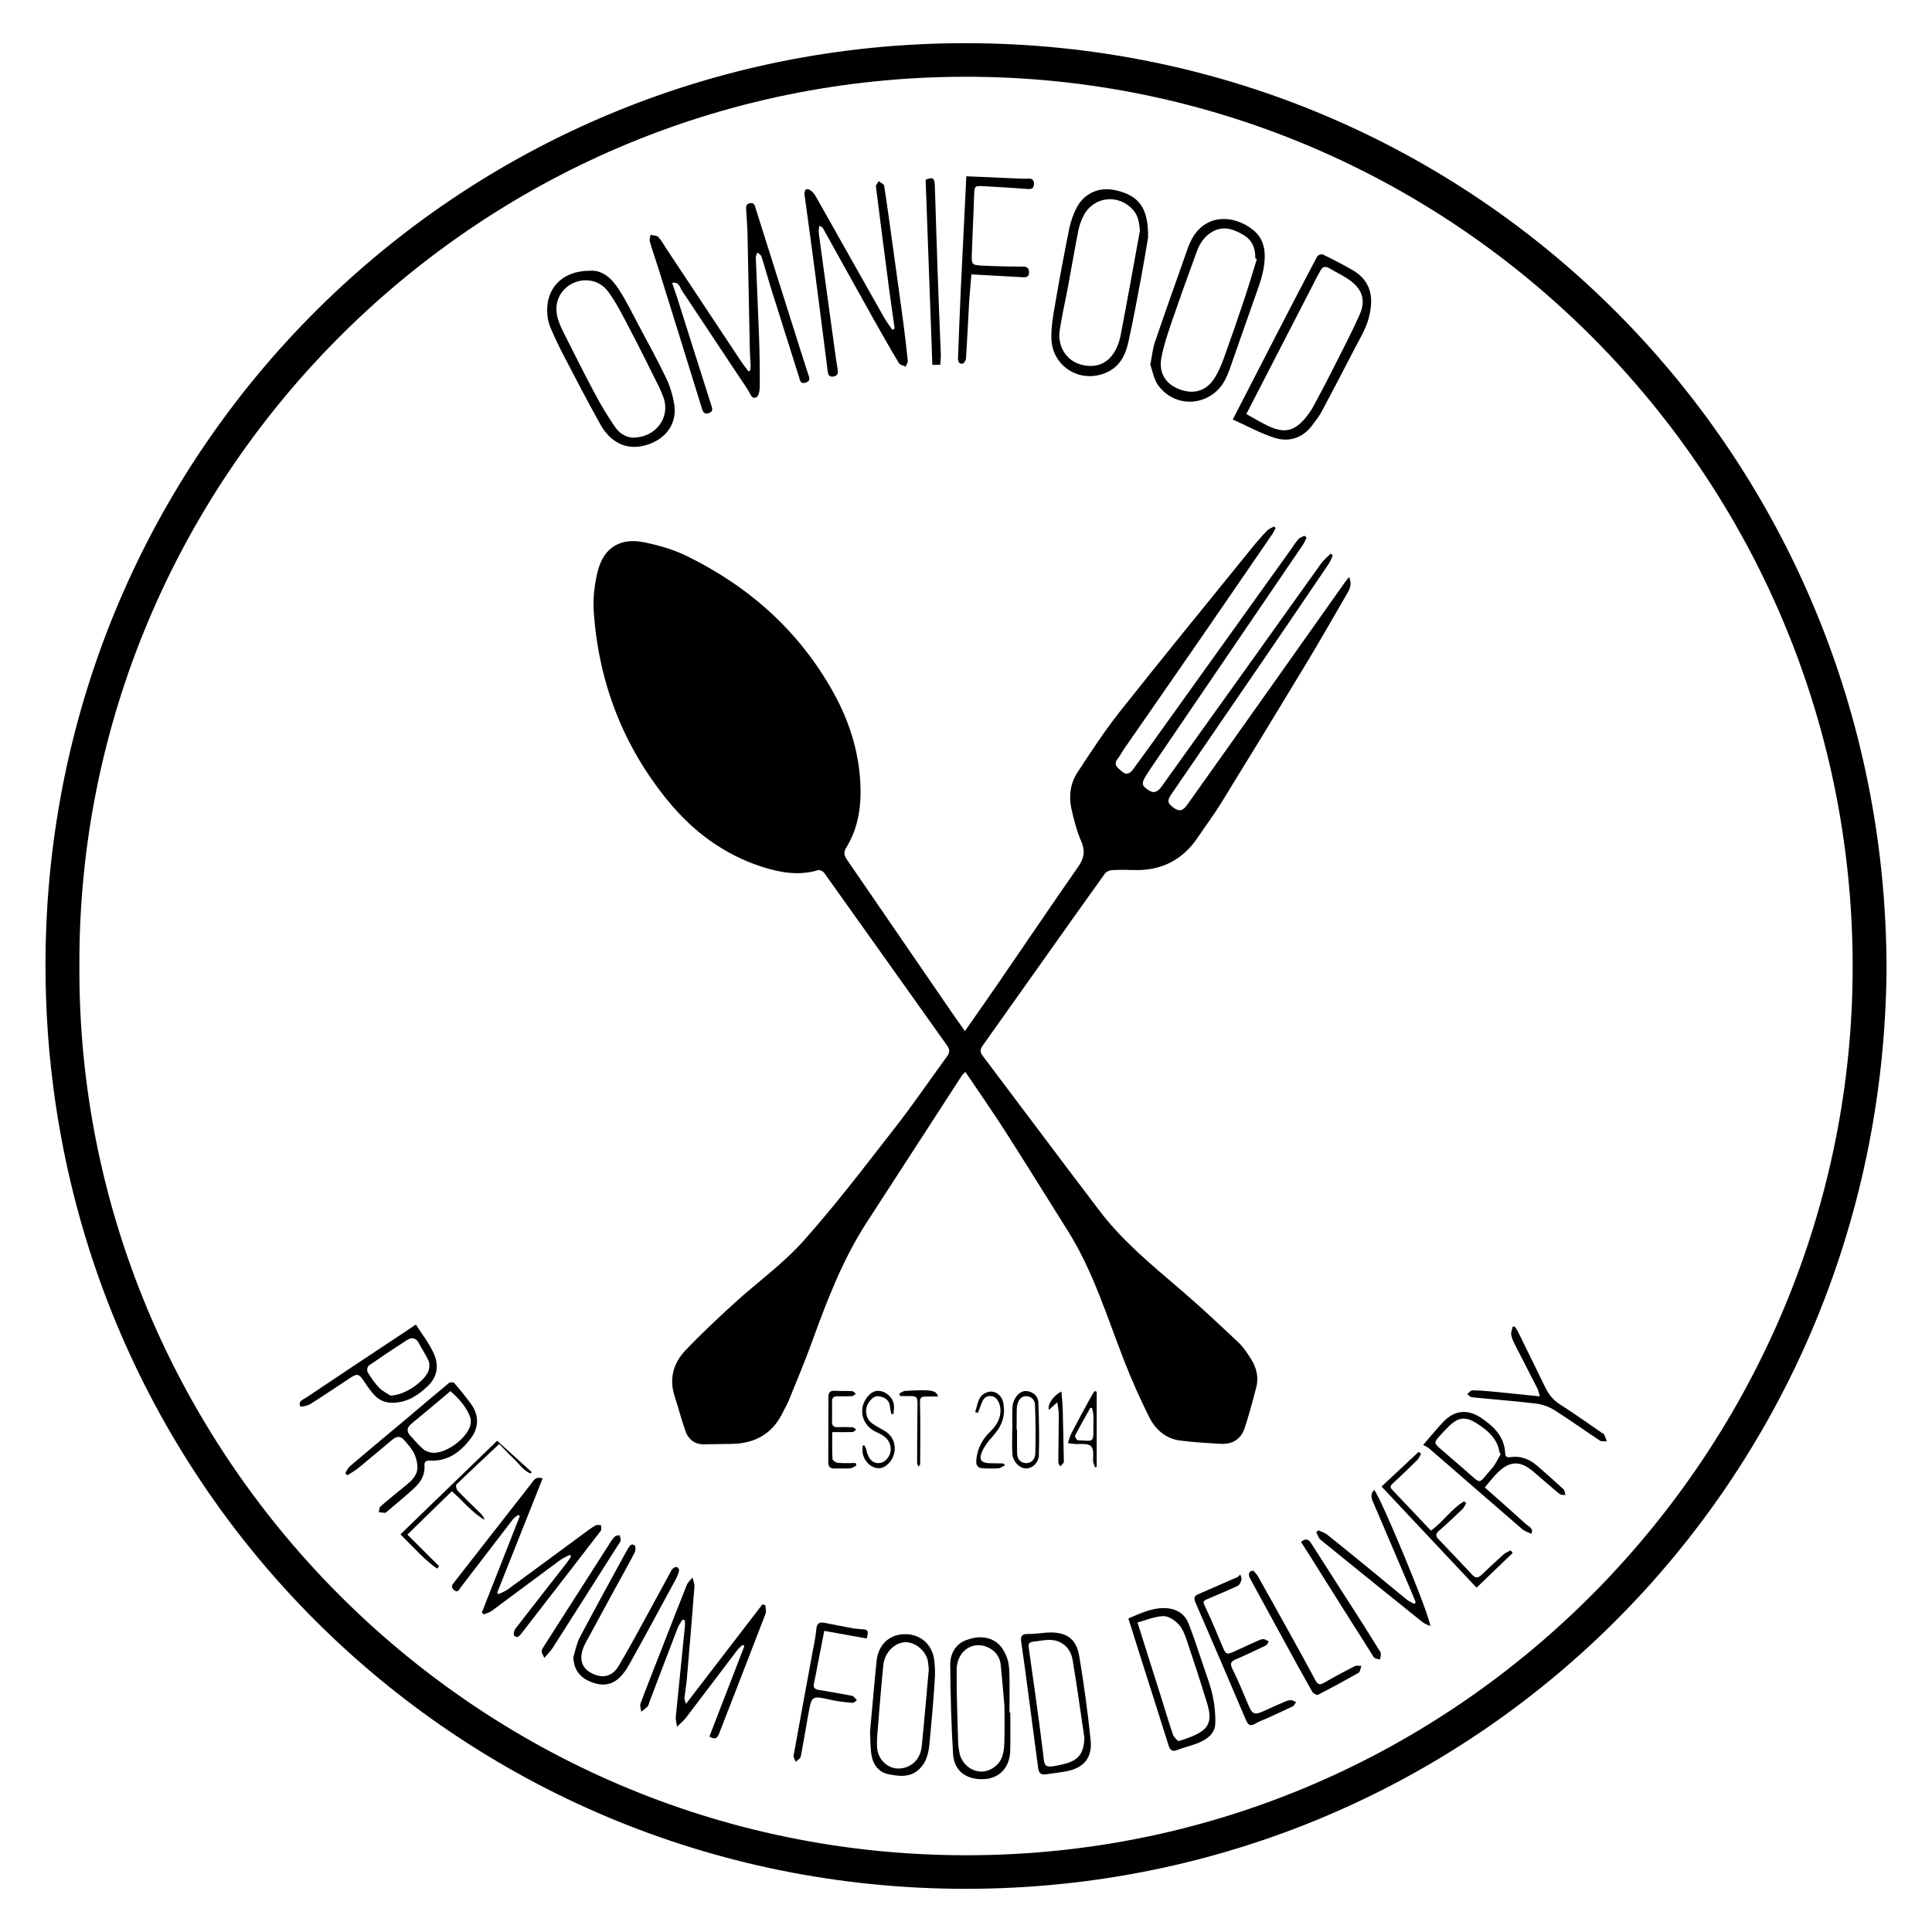 <svg xmlns="http://www.w3.org/2000/svg" viewBox="0 0 366 366" width="50px" height="50px">
                <g>
                  <path d="M357.39,183.68c-0.86,97.21-78.24,174-174.19,174.14C86.4,357.96,8.14,279.98,8.62,181.95C9.08,85.49,86.76,8,183.2,8.18
                  C280.37,8.36,357.33,86.72,357.39,183.68z M15.04,183.11c-0.38,91.59,74.31,168.45,168.21,168.35
                  c93.64-0.09,167.86-77.17,167.72-168.57c-0.13-92.98-75.46-168.33-167.92-168.35C89.3,14.52,14.61,91.32,15.04,183.11z"></path>
                  <path d="M247.52,101.86c-0.23,0.44-0.41,0.91-0.68,1.32c-9.68,14.24-19.38,28.47-29.07,42.71c-0.23,0.34-0.44,0.68-0.66,1.03
                  c-0.92,1.51-0.85,1.91,0.5,2.79c0.94,0.62,1.65,0.41,2.53-0.82c5.64-7.86,11.27-15.73,16.89-23.6c4.41-6.18,8.81-12.36,13.24-18.53
                  c0.5-0.7,1.19-1.25,1.8-1.87c0.14,0.09,0.28,0.19,0.42,0.28c-0.25,0.54-0.43,1.13-0.76,1.62c-3.84,5.68-7.69,11.35-11.56,17.01
                  c-6.08,8.89-12.18,17.77-18.27,26.67c-0.83,1.22-0.73,1.7,0.41,2.53c1.05,0.76,1.72,0.68,2.57-0.5
                  c5.45-7.64,10.87-15.31,16.3-22.97c4.55-6.43,9.1-12.86,13.65-19.29c0.2-0.28,0.42-0.53,0.75-0.93c0.51,1.2,0.23,2.09-0.27,2.95
                  c-2.59,4.44-5.12,8.92-7.78,13.32c-5.35,8.87-10.75,17.72-16.19,26.54c-1.37,2.22-2.95,4.31-4.4,6.48
                  c-2.9,4.33-6.95,6.38-12.14,6.22c-1.38-0.04-2.77-0.06-4.16,0.02c-0.46,0.03-1.06,0.28-1.31,0.63c-4,5.57-7.96,11.16-11.93,16.76
                  c-3.73,5.26-7.45,10.53-11.19,15.78c-0.48,0.67-0.65,1.2-0.09,1.95c7.43,9.83,14.79,19.72,22.26,29.52
                  c4.46,5.86,10.17,10.45,15.71,15.22c3.61,3.11,7.09,6.38,10.56,9.66c0.91,0.85,1.61,1.95,2.29,3.01c1.05,1.63,1.55,3.45,1.06,5.38
                  c-0.67,2.6-1.36,5.2-2.2,7.75c-0.69,2.11-2.29,3.14-4.51,3.02c-2.56-0.14-5.12-0.3-7.66-0.61c-2.77-0.34-4.74-2.08-5.93-4.46
                  c-1.71-3.42-3.27-6.93-4.67-10.49c-3.3-8.42-5.91-17.13-10.79-24.87c-3.9-6.18-7.72-12.4-11.66-18.55
                  c-2.46-3.85-5.08-7.59-7.7-11.48c-0.31,0.33-0.53,0.5-0.68,0.72c-6.02,9.28-12.03,18.55-18.04,27.84
                  c-4.55,7.04-7.52,14.81-10.36,22.65c-1.35,3.72-2.89,7.36-4.37,11.03c-0.32,0.79-0.78,1.53-1.15,2.3
                  c-1.98,4.08-5.33,5.89-9.75,5.93c-1.75,0.02-3.5,0.08-5.24,0.08c-1.72,0-2.88-0.94-3.43-2.48c-0.77-2.14-1.31-4.36-2.03-6.52
                  c-1.13-3.38-0.29-6.38,2.05-8.83c2.95-3.1,6.08-6.03,9.24-8.91c4.34-3.96,9.2-7.43,13.08-11.78c6.16-6.9,11.77-14.3,17.46-21.6
                  c3.39-4.34,6.48-8.91,9.74-13.35c0.56-0.76,0.55-1.32,0.02-2.07c-7.77-10.9-15.51-21.83-23.29-32.72c-0.22-0.3-0.83-0.6-1.14-0.51
                  c-3.65,1.1-7.21,0.47-10.69-0.65c-7.19-2.33-13.03-6.7-17.77-12.49c-8.47-10.35-13.07-22.31-14.04-35.63
                  c-0.19-2.6,0.11-5.34,0.75-7.87c1.12-4.45,4.27-6.39,8.77-5.47c2.76,0.56,5.57,1.36,8.09,2.6c11.87,5.81,21.38,14.29,27.83,25.95
                  c2.91,5.26,4.73,10.93,5.05,16.99c0.23,4.31-0.34,8.5-2.64,12.26c-0.55,0.89-0.46,1.5,0.09,2.3c6.43,9.35,12.84,18.71,19.26,28.07
                  c0.98,1.43,1.99,2.85,3.1,4.43c2.1-3.01,4.08-5.8,6.01-8.62c5.15-7.5,10.25-15.04,15.45-22.51c1.08-1.55,1.39-2.91,0.61-4.73
                  c-0.86-2.01-1.44-4.16-1.9-6.3c-0.52-2.39-0.19-4.8,1.16-6.85c2.55-3.88,5.09-7.8,7.97-11.44c8.26-10.43,16.69-20.73,25.06-31.07
                  c0.92-1.14,1.9-2.25,2.91-3.31c0.34-0.35,0.87-0.51,1.32-0.76c0.09,0.1,0.18,0.21,0.26,0.31c-0.18,0.34-0.33,0.7-0.54,1.02
                  c-4.43,6.46-8.86,12.93-13.31,19.38c-4.91,7.12-9.85,14.22-14.78,21.33c-0.44,0.64-0.79,1.34-1.27,1.95
                  c-0.91,1.18-0.01,1.71,0.73,2.37c0.86,0.77,1.53,0.52,2.14-0.3c1.21-1.64,2.41-3.29,3.6-4.95c8.7-12.14,17.4-24.29,26.1-36.43
                  c0.55-0.76,1.04-1.57,1.65-2.28c0.27-0.31,0.76-0.43,1.14-0.64C247.27,101.59,247.4,101.72,247.52,101.86z"></path>
                  <path d="M127.33,53.57c0.38,1.12,0.72,2.1,1.04,3.09c2.14,6.76,4.27,13.53,6.43,20.28c0.22,0.67,0.19,1.08-0.54,1.32
                  c-0.81,0.26-1.06-0.14-1.28-0.85c-2.73-8.84-5.48-17.68-8.24-26.52c-0.53-1.71-1.14-3.4-1.64-5.12c-0.11-0.38,0.08-0.84,0.13-1.27
                  c0.5,0.11,1.16,0.07,1.46,0.38c0.61,0.64,1.03,1.46,1.53,2.21c4.71,7.11,9.42,14.22,14.14,21.32c0.44,0.66,0.94,1.28,1.41,1.92
                  c0.11-0.03,0.22-0.07,0.33-0.1c0.04-0.33,0.11-0.65,0.1-0.98c-0.03-0.94-0.13-1.87-0.15-2.81c-0.15-7.35-0.28-14.7-0.44-22.05
                  c-0.03-1.47-0.16-2.94-0.24-4.41c-0.03-0.61-0.18-1.29,0.66-1.48c0.89-0.21,0.97,0.51,1.15,1.08c2.42,7.66,4.84,15.31,7.26,22.97
                  c0.89,2.8,1.76,5.6,2.68,8.39c0.23,0.68,0.45,1.22-0.47,1.54c-1.02,0.36-1.08-0.42-1.27-1.01c-1.79-5.64-3.57-11.27-5.34-16.92
                  c-0.62-1.98-1.16-3.99-1.79-5.97c-0.1-0.3-0.5-0.51-0.76-0.76c-0.11,0.32-0.32,0.64-0.31,0.96c0.19,5.06,0.44,10.12,0.62,15.17
                  c0.11,3.1,0.15,6.2,0.13,9.3c0,0.7-0.19,1.8-0.63,2c-0.96,0.45-1.18-0.74-1.56-1.31c-4.22-6.31-8.39-12.64-12.6-18.96
                  C128.76,54.41,128.72,53.4,127.33,53.57z"></path>
                  <path d="M169.48,62.25c-0.34-2.45-0.7-4.91-1.03-7.37c-0.86-6.52-1.7-13.03-2.51-19.55c-0.04-0.31,0.35-0.68,0.53-1.01
                  c0.36,0.29,0.97,0.54,1.03,0.88c0.63,4.11,1.19,8.24,1.76,12.36c0.62,4.49,1.25,8.97,1.85,13.46c0.32,2.43,0.61,4.86,0.86,7.3
                  c0.04,0.36-0.26,0.75-0.4,1.13c-0.43-0.21-1.06-0.3-1.27-0.65c-1.7-2.83-3.33-5.7-4.95-8.59c-3.15-5.62-6.26-11.26-9.4-16.88
                  c-0.11-0.2-0.27-0.38-0.74-0.56c-0.04,0.46-0.16,0.94-0.1,1.39c1.02,7.6,2.07,15.2,3.12,22.81c0.14,1.05,0.31,2.1,0.47,3.15
                  c0.1,0.66-0.1,1.1-0.84,1.21c-0.82,0.13-0.98-0.36-1.06-0.99c-0.82-6.4-1.62-12.8-2.46-19.2c-0.59-4.53-1.22-9.06-1.84-13.59
                  c-0.04-0.28-0.1-0.57-0.1-0.85c0.01-0.86,0.45-1.12,1.17-0.62c0.41,0.29,0.75,0.74,1.01,1.19c4.31,7.63,8.6,15.28,12.92,22.91
                  c0.46,0.81,1.03,1.54,1.55,2.31C169.2,62.42,169.34,62.33,169.48,62.25z"></path>
                  <path d="M233.54,79.47c2.95-5.72,5.7-11.09,8.46-16.44c2.49-4.82,4.98-9.63,7.51-14.42c0.14-0.27,0.82-0.53,1.07-0.41
                  c1.86,0.9,3.71,1.86,5.51,2.88c3.62,2.05,4.32,5.23,3.13,9.44c-0.56,1.97-1.7,3.78-2.65,5.63c-2.03,3.95-4.09,7.89-6.18,11.8
                  c-0.52,0.96-1.2,1.84-1.87,2.71c-1.8,2.34-4.32,3.12-6.97,2.31C238.83,82.13,236.3,80.7,233.54,79.47z M236.11,78.43
                  c1.31,0.73,2.65,1.56,4.06,2.23c3.16,1.51,5.06,1.06,7.28-1.66c0.49-0.6,0.93-1.25,1.3-1.92c1.18-2.19,2.36-4.38,3.47-6.6
                  c1.83-3.64,3.75-7.24,5.39-10.97c1.16-2.64,0.43-4.75-1.91-6.43c-1.22-0.87-2.6-1.51-3.89-2.27c-0.75-0.44-1.3-0.29-1.68,0.5
                  c-0.16,0.33-0.38,0.63-0.54,0.96C245.14,60.89,240.7,69.51,236.11,78.43z"></path>
                  <path d="M111.68,51.29c2.57-0.19,4.27,1.56,5.6,3.61c1.41,2.18,2.55,4.54,3.77,6.84c1.76,3.31,3.58,6.59,5.19,9.98
                  c0.74,1.55,1.24,3.28,1.5,4.99c0.53,3.44-1.5,6.27-4.8,7.44c-4.45,1.57-7.51-0.72-9.17-3.69c-2.45-4.37-4.75-8.83-7.07-13.27
                  c-0.85-1.62-1.62-3.29-2.35-4.97c-0.32-0.74-0.54-1.55-0.63-2.35C103.16,54.84,106.37,51.3,111.68,51.29z M119.88,82.91
                  c4.35-0.01,7.1-3.78,5.85-7.49c-0.25-0.73-0.55-1.45-0.89-2.14c-1.84-3.68-3.65-7.38-5.57-11.02c-1.27-2.41-2.48-4.9-4.1-7.07
                  c-2.56-3.42-8-2.46-9.47,1.57c-0.33,0.9-0.36,2.01-0.18,2.96c0.22,1.14,0.73,2.25,1.26,3.3c1.95,3.9,3.91,7.8,5.96,11.64
                  c1.15,2.15,2.4,4.25,3.79,6.25C117.37,82.14,118.69,82.87,119.88,82.91z"></path>
                  <path d="M217.91,69.09c0.34-1.7,0.46-3.07,0.89-4.32c2.04-5.97,4.16-11.92,6.26-17.87c0.07-0.19,0.15-0.38,0.23-0.57
                  c2.54-6.19,8.56-5.67,12.14-2.74c1.69,1.38,2.24,3.23,2.16,5.34c-0.1,2.7-1.07,5.17-1.96,7.67c-1.6,4.49-3.15,9-4.73,13.49
                  c-0.23,0.65-0.51,1.29-0.83,1.9c-2.62,4.93-9.23,5.57-12.6,1.09C218.59,71.92,218.35,70.27,217.91,69.09z M238.1,49.05
                  c-0.1-0.03-0.2-0.06-0.3-0.1c0.06-1.89-0.58-3.47-2.25-4.45c-1.88-1.11-3.85-1.81-5.97-0.55c-1.44,0.86-2.31,2.2-2.86,3.7
                  c-1.67,4.55-3.3,9.11-4.87,13.69c-0.72,2.11-1.44,4.26-1.84,6.45c-0.54,2.93,0.86,5.05,3.59,6.02c2.74,0.97,5.1,0.16,6.6-2.37
                  c0.66-1.11,1.19-2.32,1.63-3.54c1.34-3.71,2.63-7.45,3.88-11.19C236.56,54.17,237.31,51.6,238.1,49.05z"></path>
                  <path d="M217.49,45c-0.28,1.66-0.74,4.52-1.27,7.36c-0.78,4.17-1.55,8.34-2.47,12.48c-0.51,2.31-1.53,4.43-3.81,5.57
                  c-4.97,2.49-10.65-0.8-10.77-6.35c-0.05-2.14,0.34-4.3,0.71-6.43c0.83-4.78,1.71-9.55,2.68-14.31c0.29-1.42,0.79-2.85,1.48-4.11
                  c1.5-2.74,4.35-3.87,7.39-3.15C215.77,37.08,217.58,39.38,217.49,45z M215.95,43.69c-0.14-1.41-0.27-2.71-1.22-3.83
                  c-2.72-3.2-7.54-2.72-9.46,1.01c-0.46,0.89-0.81,1.88-1,2.87c-0.7,3.56-1.31,7.13-1.97,10.7c-0.51,2.72-1.15,5.43-1.55,8.16
                  c-0.45,3.05,1.29,5.72,4.01,6.46c3.16,0.87,5.65-0.39,6.95-3.56c0.28-0.67,0.47-1.39,0.61-2.11c0.64-3.32,1.25-6.65,1.86-9.97
                  C214.77,50.18,215.36,46.93,215.95,43.69z"></path>
                  <path d="M129.95,322.79c4.95-6.45,9.72-12.65,14.48-18.86c0.19,0.06,0.37,0.12,0.56,0.18c0.02,0.53,0.21,1.13,0.04,1.59
                  c-2.92,7.61-5.89,15.21-8.84,22.81c-0.32,0.82-0.8,1.09-1.8,0.46c2.2-5.68,4.41-11.42,6.63-17.15c-0.12-0.07-0.23-0.15-0.35-0.22
                  c-0.34,0.34-0.73,0.65-1.02,1.03c-3.26,4.29-6.5,8.59-9.77,12.87c-0.38,0.49-0.89,0.89-1.62,1.61c-0.12-0.86-0.29-1.36-0.24-1.83
                  c0.56-5.69,1.15-11.37,1.72-17.06c0.04-0.42,0.01-0.84,0.01-1.26c-0.15-0.05-0.29-0.1-0.44-0.15c-0.3,0.51-0.69,0.98-0.9,1.52
                  c-1.81,4.68-3.58,9.37-5.37,14.06c-0.12,0.31-0.16,0.68-0.37,0.9c-0.34,0.37-0.79,0.65-1.19,0.98c-0.06-0.52-0.3-1.11-0.14-1.55
                  c1.36-3.63,2.79-7.22,4.2-10.83c1.51-3.87,3.01-7.75,4.56-11.61c0.22-0.54,0.72-0.97,1.09-1.44c0.13,0.58,0.41,1.17,0.37,1.73
                  c-0.45,5.86-0.95,11.72-1.45,17.58c-0.1,1.18-0.32,2.34-0.45,3.52C129.63,321.91,129.78,322.18,129.95,322.79z"></path>
                  <path d="M102.79,280.09c-2.88,7.25-5.74,14.44-8.6,21.62c0.07,0.1,0.14,0.19,0.22,0.29c0.58-0.28,1.21-0.48,1.72-0.85
                  c4.8-3.51,9.58-7.05,14.38-10.58c0.75-0.56,1.5-1.13,2.31-1.6c0.27-0.16,0.7-0.03,1.06-0.03c-0.02,0.36,0.1,0.83-0.07,1.06
                  c-3.97,5.18-7.98,10.33-11.97,15.49c-1.02,1.32-2.04,2.65-3.07,3.97c-0.36,0.47-0.83,0.99-1.37,0.37
                  c-0.18-0.21-0.01-0.96,0.24-1.29c3.21-4.17,6.47-8.3,9.71-12.45c0.31-0.4,0.56-0.84,0.84-1.25c-0.08-0.1-0.16-0.19-0.24-0.29
                  c-0.62,0.33-1.28,0.59-1.84,1c-4.33,3.19-8.63,6.42-12.96,9.62c-0.43,0.32-1,0.44-1.51,0.66c-0.12-0.12-0.24-0.23-0.36-0.35
                  c2.4-6.09,4.8-12.19,7.2-18.28c-0.11-0.07-0.23-0.14-0.34-0.21c-0.32,0.27-0.71,0.49-0.96,0.81c-3.31,4.3-6.6,8.61-9.9,12.91
                  c-0.31,0.41-0.53,1.15-1.29,0.49c-0.69-0.6-0.28-1.03,0.12-1.54c4.83-6.17,9.64-12.35,14.46-18.52
                  C101.06,280.5,101.45,279.61,102.79,280.09z"></path>
                  <path d="M183.06,33.39c3.29,0.15,6.42,0.29,9.55,0.42c0.73,0.03,1.47,0.07,2.2,0.03c0.73-0.04,1.07,0.29,1.07,0.98
                  c0.01,0.69-0.31,1.04-1.05,0.99c-2.76-0.19-5.52-0.38-8.29-0.53c-2-0.11-1.95-0.09-2.01,1.96c-0.11,3.63-0.31,7.26-0.43,10.9
                  c-0.06,1.97,0.01,2.08,1.99,2.18c2.56,0.13,5.13,0.18,7.69,0.18c0.89,0,1.16,0.39,1.16,1.16c0,0.81-0.54,0.89-1.17,0.86
                  c-3.21-0.18-6.42-0.35-9.75-0.54c-0.15,1.93-0.34,3.82-0.45,5.71c-0.2,3.38-0.34,6.77-0.56,10.15c-0.02,0.38-0.35,0.99-0.62,1.04
                  c-0.78,0.15-0.92-0.5-0.9-1.11c0.16-4.28,0.32-8.57,0.52-12.85c0.22-4.77,0.47-9.54,0.7-14.31
                  C182.84,38.27,182.94,35.92,183.06,33.39z"></path>
                  <path d="M213.76,306.6c2.5-1.04,4.92-2.27,7.71-1.89c1.72,0.23,3.07,1.22,3.7,2.86c1.01,2.62,1.88,5.29,2.78,7.96
                  c0.64,1.89,1.36,3.77,1.78,5.72c0.37,1.73,0.56,3.55,0.49,5.31c-0.07,1.82-1.48,2.87-3.02,3.54c-1.33,0.58-2.79,0.88-4.15,1.41
                  c-0.98,0.38-1.39,0.05-1.68-0.88c-1.78-5.68-3.6-11.35-5.4-17.02C215.26,311.34,214.55,309.09,213.76,306.6z M215.49,307.37
                  c1.57,4.95,3.02,9.53,4.46,14.11c0.75,2.37,1.44,4.75,2.25,7.1c0.18,0.51,0.92,1.32,1.16,1.24c1.49-0.49,3.05-0.98,4.31-1.86
                  c2.01-1.4,1.55-3.52,0.95-5.47c-1.22-3.97-2.5-7.92-3.83-11.85c-0.36-1.06-0.82-2.21-1.57-2.99c-0.73-0.75-1.92-1.54-2.87-1.49
                  C218.71,306.23,217.1,306.93,215.49,307.37z"></path>
                  <path d="M65.4,279.07c0.31-0.46,0.54-1.01,0.95-1.36c3.48-2.96,6.99-5.87,10.48-8.8c2.74-2.31,5.47-4.64,8.23-6.92
                  c0.21-0.17,0.86-0.16,1.01,0.03c1.09,1.26,2.14,2.56,3.13,3.91c1.55,2.11,1.57,4.48-0.02,6.57c-1.93,2.54-4.29,4.36-7.7,4.2
                  c-0.66-0.03-1.13,0.12-1.07,0.93c0.14,1.79-0.72,3.17-1.96,4.3c-1.65,1.51-3.39,2.93-5.09,4.39c-0.12,0.11-0.26,0.27-0.4,0.27
                  c-0.4,0-0.8-0.07-1.2-0.12c0.1-0.37,0.08-0.89,0.32-1.09c1.66-1.44,3.38-2.81,5.08-4.21c1.18-0.97,2.12-2.1,1.89-3.75
                  c-0.11-0.78-0.32-1.58-0.69-2.27c-0.42-0.78-1.05-1.45-1.62-2.14c-0.81-0.99-1.46-1.07-2.48-0.22c-2.11,1.74-4.17,3.52-6.29,5.25
                  c-0.67,0.55-1.45,0.97-2.18,1.45C65.67,279.35,65.54,279.21,65.4,279.07z M85.34,263.53c-2.55,2.14-4.94,4.17-7.37,6.16
                  c-0.88,0.72-1.02,1.42-0.25,2.27c0.8,0.87,1.55,1.8,2.45,2.56c0.48,0.41,1.22,0.67,1.86,0.7c2.54,0.12,6.39-2.72,7.07-5.19
                  c0.14-0.51,0.13-1.17-0.06-1.66C88.29,266.42,86.9,264.95,85.34,263.53z"></path>
                  <path d="M198.28,309.28c3.7-0.21,5.63,1.09,6.19,4.53c0.87,5.27,1.61,10.57,2.14,15.88c0.34,3.38-1.36,5.27-4.68,5.88
                  c-1.27,0.24-2.57,0.37-3.85,0.56c-0.86,0.13-1.29-0.26-1.4-1.11c-0.81-6.15-1.62-12.3-2.44-18.44c-0.25-1.9-0.54-3.8-0.8-5.69
                  c-0.12-0.9,0.15-1.34,1.17-1.34C195.89,309.56,197.19,309.37,198.28,309.28z M205.43,329.23c-0.73-4.92-1.4-9.85-2.23-14.76
                  c-0.24-1.4-0.96-2.68-2.39-3.37c-1.67-0.81-3.35-0.28-5.04-0.11c-0.79,0.08-1,0.39-0.88,1.2c0.92,6.51,1.86,13.01,2.66,19.53
                  c0.37,3.05-0.02,3.39,3.8,2.51C204.28,333.56,205.31,332.25,205.43,329.23z"></path>
                  <path d="M281.28,281.78c2.73,2.42,5.3,4.67,7.83,6.98c0.5,0.45,1.47,0.77,0.99,1.81c-0.6-0.3-1.28-0.5-1.77-0.92
                  c-5.87-5.06-11.7-10.16-17.56-15.23c-0.34-0.29-0.77-0.46-1.17-0.69c1.49-1.71,2.61-3.1,3.85-4.4c2.05-2.14,4.52-2.45,7.05-0.78
                  c2.44,1.61,4.5,3.57,4.65,6.78c0.03,0.69,0.37,0.79,0.96,0.71c1.94-0.28,3.62,0.36,5.07,1.62c1.69,1.47,3.38,2.95,5.02,4.47
                  c0.25,0.23,0.24,0.73,0.36,1.1c-0.38-0.06-0.86,0.01-1.11-0.2c-1.7-1.4-3.34-2.87-5.02-4.29c-2.48-2.09-4.46-2.01-6.77,0.29
                  C282.83,279.86,282.12,280.8,281.28,281.78z M284.31,275.44c-0.07-0.06-0.13-0.13-0.2-0.19c-0.12-0.47-0.19-0.95-0.37-1.39
                  c-0.74-1.88-2.24-3.09-3.85-4.13c-2.33-1.5-3.64-1.31-5.6,0.65c-0.55,0.55-1.08,1.11-1.59,1.68c-1.05,1.19-1.05,1.32,0.11,2.34
                  c1.62,1.42,3.27,2.82,4.89,4.23c3.14,2.73,2.22,2.57,4.87-0.38C283.3,277.45,283.74,276.39,284.31,275.44z"></path>
                  <path d="M191.39,324.42c0,2.41,0.05,4.82-0.01,7.22c-0.08,3.18-2.01,5.26-5,5.4c-3.16,0.15-5.63-1.43-5.83-4.73
                  c-0.35-5.61-0.48-11.23-0.54-16.85c-0.02-2.11,0.92-3.98,3.03-4.76c2.05-0.76,4.23-0.84,6.02,0.66c0.78,0.66,1.35,1.72,1.71,2.7
                  c0.36,0.97,0.42,2.08,0.45,3.13c0.06,2.41,0.02,4.81,0.02,7.22C191.28,324.42,191.33,324.42,191.39,324.42z M190.28,323.1
                  c-0.28-3.14-0.47-5.42-0.7-7.69c-0.13-1.29-0.74-2.32-1.85-3.02c-2.99-1.9-6.47,0.1-6.5,3.91c-0.04,4.61,0.16,9.23,0.28,13.84
                  c0.02,0.61,0.12,1.22,0.23,1.82c0.48,2.8,3.68,4.78,6.43,2.94c1.8-1.2,2.03-2.98,2.09-4.82
                  C190.35,327.47,190.28,324.86,190.28,323.1z"></path>
                  <path d="M164.82,328.07c0.45-4.88,0.8-9.15,1.24-13.41c0.31-2.98,2.28-4.92,5.03-5.07c2.94-0.17,5.33,1.6,5.84,4.59
                  c0.26,1.54,0.22,3.16,0.11,4.73c-0.25,3.78-0.59,7.56-0.95,11.34c-0.17,1.75-0.51,3.46-1.85,4.8c-1.76,1.77-3.92,1.46-5.97,1.05
                  c-1.76-0.35-2.86-1.79-3.16-3.53C164.84,330.91,164.89,329.18,164.82,328.07z M175.95,316.29c-0.08-0.66-0.07-1.37-0.27-2.01
                  c-0.6-1.93-2.68-3.37-4.45-3.16c-1.95,0.23-3.66,2.05-3.89,4.3c-0.37,3.69-0.67,7.39-0.97,11.09c-0.12,1.46-0.29,2.93-0.23,4.39
                  c0.14,2.87,2.71,4.77,5.35,3.94c1.95-0.61,2.94-2.17,3.14-4.14C175.11,325.91,175.51,321.12,175.95,316.29z"></path>
                  <path d="M108.6,313.97c0.4-1.27,0.63-2.63,1.24-3.79c2.89-5.48,5.89-10.91,8.85-16.35c0.08-0.14,0.16-0.28,0.25-0.42
                  c0.31-0.49,0.64-1.13,1.29-0.64c0.22,0.17,0.19,0.97,0,1.34c-1.28,2.46-2.64,4.88-3.97,7.31c-1.78,3.26-3.54,6.52-5.31,9.78
                  c-0.14,0.25-0.26,0.51-0.37,0.77c-0.9,2.17-0.44,3.92,1.29,4.89c2.11,1.18,4.05,0.86,5.3-1.22c2.13-3.56,4.08-7.25,6.08-10.89
                  c1.24-2.25,2.45-4.52,3.68-6.77c0.17-0.32,0.35-0.67,0.61-0.91c0.17-0.16,0.55-0.27,0.74-0.18c0.19,0.08,0.41,0.47,0.37,0.66
                  c-0.13,0.54-0.34,1.09-0.61,1.58c-2.93,5.41-5.85,10.84-8.85,16.21c-0.6,1.08-1.38,2.18-2.35,2.91c-1.69,1.25-3.61,1.03-5.44,0.13
                  C109.6,317.51,108.72,316.06,108.6,313.97z"></path>
                  <path d="M78.79,250.92c1.2,1.91,2.57,3.62,3.42,5.57c0.94,2.13,0.68,4.33-1.16,6.08c-1.84,1.75-3.84,3.09-6.52,3.17
                  c-1.62,0.05-2.86-0.54-3.86-1.72c-0.68-0.81-1.28-1.69-1.87-2.57c-0.78-1.16-1.15-1.27-2.36-0.48c-2.55,1.67-5.07,3.4-7.66,5.02
                  c-0.54,0.34-1.82,0.58-1.89,0.44c-0.49-1.01,0.55-1.29,1.12-1.67c6.35-4.26,12.73-8.49,19.11-12.72
                  C77.6,251.72,78.07,251.4,78.79,250.92z M73.96,264.37c2.67,0.03,6.64-2.76,7.27-4.84c0.16-0.54,0.17-1.26-0.05-1.76
                  c-0.51-1.14-1.25-2.18-1.82-3.3c-0.58-1.14-1.44-1.14-2.32-0.57c-2.43,1.56-4.83,3.17-7.2,4.82c-0.24,0.17-0.37,0.91-0.21,1.18
                  c0.63,1.04,1.31,2.09,2.15,2.95C72.49,263.58,73.46,264.04,73.96,264.37z"></path>
                  <path d="M268.2,303.57c-0.28-0.7-0.55-1.4-0.85-2.09c-2.43-5.7-4.86-11.4-7.3-17.09c-0.33-0.78-0.39-1.48,0.27-2.12
                  c1.02,0.81,10.79,24.26,10.61,25.78c-0.54-0.28-1.06-0.44-1.46-0.76c-6.45-5.18-12.9-10.38-19.32-15.61
                  c-0.39-0.32-0.53-0.93-0.79-1.41c0.13-0.12,0.25-0.24,0.38-0.36c0.55,0.26,1.18,0.42,1.65,0.79c2.65,2.1,5.27,4.25,7.89,6.39
                  c2.4,1.96,4.77,3.96,7.18,5.91c0.42,0.34,0.95,0.56,1.42,0.84C267.99,303.76,268.09,303.67,268.2,303.57z"></path>
                  <path d="M234.97,298.28c0.08,0.33,0.29,0.69,0.21,0.98c-0.11,0.42-0.33,0.98-0.67,1.14c-1.76,0.84-3.57,1.58-5.36,2.35
                  c-1.43,0.61-1.34,0.57-0.69,1.95c1.14,2.43,2.17,4.92,3.21,7.4c0.54,1.27,0.74,1.39,1.99,0.83c1.52-0.69,3.03-1.4,4.55-2.08
                  c0.37-0.16,0.78-0.35,1.16-0.33c0.34,0.01,0.66,0.29,1,0.44c-0.19,0.26-0.33,0.65-0.59,0.77c-1.87,0.9-3.74,1.79-5.65,2.61
                  c-0.95,0.41-1.17,0.78-0.66,1.82c1.13,2.26,2.07,4.61,3.06,6.93c0.7,1.64,1.15,1.83,2.76,1.11c1.37-0.62,2.74-1.24,4.12-1.84
                  c0.37-0.16,0.78-0.29,1.18-0.28c0.31,0.01,0.62,0.24,0.93,0.37c-0.2,0.27-0.34,0.67-0.61,0.8c-1.61,0.79-3.24,1.51-4.87,2.25
                  c-0.74,0.34-1.52,0.6-2.22,1.02c-1,0.6-1.41,0.2-1.81-0.73c-3.16-7.42-6.33-14.84-9.55-22.24c-0.35-0.81-0.2-1.22,0.52-1.53
                  c2.35-1.03,4.69-2.05,7.04-3.08c0.15-0.06,0.3-0.13,0.45-0.19C234.64,298.6,234.81,298.44,234.97,298.28z"></path>
                  <path d="M291.7,264.53c-0.18-0.63-0.24-1.07-0.43-1.44c-1.38-2.73-2.8-5.44-4.18-8.17c-0.33-0.65-0.67-1.33-0.8-2.03
                  c-0.09-0.49,0.17-1.05,0.27-1.57c0.14,0,0.28,0,0.41,0c0.21,0.33,0.45,0.65,0.62,1.01c1.71,3.47,3.43,6.95,5.11,10.43
                  c0.65,1.35,1.5,2.45,2.81,3.28c2.71,1.73,5.33,3.61,7.99,5.43c0.13,0.09,0.33,0.16,0.39,0.28c0.2,0.42,0.34,0.87,0.51,1.3
                  c-0.44-0.03-0.98,0.08-1.3-0.13c-2.89-1.91-5.7-3.94-8.63-5.78c-1.02-0.64-2.28-1.1-3.47-1.24c-4.04-0.49-8.1-0.79-12.15-1.2
                  c-0.32-0.03-0.6-0.38-0.9-0.58c0.31-0.26,0.62-0.73,0.93-0.73c1.3,0,2.6,0.11,3.9,0.23C285.67,263.9,288.58,264.21,291.7,264.53z"></path>
                  <path d="M164.2,310.4c-2.69-0.48-5.32-0.96-8.05-1.45c-0.44,2.25-0.88,4.48-1.31,6.7c-0.21,1.08-0.39,2.17-0.64,3.24
                  c-0.19,0.79,0.1,1.11,0.87,1.24c2,0.32,4,0.7,6,1.06c0.2,0.04,0.43,0.06,0.58,0.18c0.26,0.21,0.46,0.49,0.68,0.74
                  c-0.28,0.17-0.58,0.5-0.84,0.48c-1.37-0.13-2.76-0.26-4.1-0.57c-3.6-0.81-3.61-0.85-4.26,2.71c-0.49,2.69-0.91,5.39-1.44,8.06
                  c-0.07,0.37-0.62,0.65-0.94,0.97c-0.14-0.39-0.47-0.82-0.41-1.17c1.18-6.58,2.41-13.15,3.61-19.72c0.26-1.4,0.57-2.81,0.69-4.22
                  c0.1-1.21,0.67-1.41,1.68-1.2c1.75,0.36,3.51,0.69,5.26,1.02c0.52,0.09,1.05,0.12,1.58,0.16
                  C164.46,308.7,164.57,308.86,164.2,310.4z"></path>
                  <path d="M176.63,69.12c-0.43-11.8-0.86-23.44-1.28-35.08c1.4-0.52,1.69-0.34,1.74,1.07c0.22,6.77,0.43,13.53,0.67,20.3
                  c0.14,3.91,0.33,7.82,0.47,11.73c0.02,0.64-0.07,1.28-0.1,1.97C177.57,69.12,177.15,69.12,176.63,69.12z"></path>
                  <path d="M237.44,297.56c0.21,0.25,0.58,0.57,0.81,0.97c2.04,3.62,4.06,7.25,6.08,10.89c1.64,2.96,3.28,5.92,4.87,8.9
                  c0.42,0.79,0.83,0.93,1.61,0.48c1.9-1.1,3.84-2.14,5.79-3.14c0.35-0.18,0.86-0.06,1.3-0.07c-0.17,0.44-0.21,1.11-0.52,1.29
                  c-2.54,1.46-5.11,2.85-7.72,4.19c-0.21,0.11-0.88-0.26-1.06-0.57c-1.95-3.44-3.84-6.91-5.74-10.38c-2.02-3.68-4.02-7.37-6.03-11.06
                  C236.39,298.25,236.58,297.55,237.44,297.56z"></path>
                  <path d="M271.07,289.96c2.34-1.67,3.88-4.13,6.29-5.54c0.14,0.11,0.27,0.22,0.41,0.33c-0.24,0.39-0.42,0.84-0.73,1.15
                  c-1.44,1.38-2.9,2.75-4.41,4.07c-0.63,0.55-0.74,0.97-0.13,1.6c2.18,2.27,4.33,4.55,6.48,6.84c0.59,0.63,1.11,0.48,1.67-0.05
                  c1.39-1.32,2.78-2.64,4.21-3.91c0.37-0.33,0.88-0.5,1.32-0.75c0.13,0.17,0.26,0.34,0.38,0.5c-2.26,2.17-4.52,4.34-6.84,6.57
                  c-5.98-6.37-11.96-12.74-18-19.16c2.4-2.25,4.72-4.41,7.03-6.57c0.15,0.12,0.31,0.25,0.46,0.37c-0.24,0.39-0.41,0.86-0.72,1.17
                  c-1.51,1.49-3.03,2.97-4.6,4.4c-0.44,0.4-0.66,0.7-0.19,1.19C266.15,284.74,268.58,287.32,271.07,289.96z"></path>
                  <path d="M82.8,297.16c-2.56-1.79-4.58-4.2-6.94-6.49c6.22-6.02,12.42-12.01,18.32-17.73c1.91,1.73,4.23,3.83,6.55,5.94
                  c-0.08,0.09-0.15,0.17-0.23,0.26c-1.34-0.54-2.11-1.8-3.12-2.74c-1.07-1-2.06-2.09-2.8-2.85c-2.77,2.6-5.48,5.11-8.12,7.68
                  c-0.16,0.16-0.01,0.91,0.23,1.16c1.41,1.47,2.89,2.87,4.34,4.31c0.33,0.33,0.63,0.7,0.78,1.23c-2.47-1.43-4.22-3.72-6.21-5.43
                  c-2.8,2.73-5.56,5.41-8.42,8.21c2.02,2.01,4.01,4,6,5.99C83.06,296.86,82.93,297.01,82.8,297.16z"></path>
                  <path d="M246.47,292.11c0.88-0.73,1.4-0.55,1.91,0.24c2.95,4.64,5.94,9.26,8.9,13.89c1.32,2.06,2.6,4.14,3.9,6.21
                  c0.15,0.24,0.38,0.49,0.4,0.75c0.03,0.39-0.09,0.8-0.15,1.2c-0.4-0.15-0.99-0.17-1.18-0.46c-4.2-6.6-8.35-13.23-12.51-19.85
                  C247.33,293.45,246.91,292.81,246.47,292.11z"></path>
                  <path d="M103.12,314.08c-0.28-0.64-0.51-0.93-0.51-1.23c0-0.3,0.2-0.62,0.37-0.89c4.23-6.63,8.47-13.25,12.71-19.87
                  c0.24-0.37,0.5-0.76,0.84-1.04c0.2-0.17,0.57-0.15,0.86-0.22c0.07,0.33,0.21,0.66,0.2,0.99c-0.01,0.21-0.22,0.43-0.35,0.63
                  c-4.17,6.57-8.33,13.14-12.52,19.7C104.34,312.75,103.82,313.25,103.12,314.08z"></path>
                  <path d="M191.78,270.72c0-1.39-0.04-2.78,0.02-4.16c0.03-0.55,0.21-1.13,0.48-1.61c0.53-0.96,1.41-1.62,2.5-1.39
                  c1.03,0.22,1.89,0.98,1.93,2.12c0.11,3.33,0.21,6.67,0.09,10.01c-0.05,1.53-1.38,2.57-2.55,2.49c-1.19-0.08-2.39-1.35-2.47-2.8
                  c-0.08-1.55-0.02-3.1-0.02-4.65C191.77,270.72,191.78,270.72,191.78,270.72z M192.59,270.82c0.03,0,0.06,0,0.08,0
                  c0,1.47-0.02,2.94,0.01,4.41c0.01,1.07,0.52,1.87,1.62,1.94c1.14,0.07,1.8-0.82,1.83-1.78c0.09-3.09,0.06-6.19-0.06-9.28
                  c-0.03-0.88-0.69-1.63-1.7-1.62c-1.02,0.02-1.44,0.81-1.66,1.68c-0.09,0.35-0.1,0.73-0.1,1.09
                  C192.59,268.45,192.59,269.63,192.59,270.82z"></path>
                  <path d="M168.86,267.86c-0.09-0.46-0.23-0.91-0.26-1.37c-0.09-1.19-0.87-1.71-1.89-1.95c-0.98-0.23-1.62,0.39-2.12,1.13
                  c-0.89,1.3-0.6,3.11,0.68,4.02c0.83,0.59,1.77,1,2.61,1.57c2.28,1.57,2.09,5-0.16,6.49c-1.75,1.15-3.93-0.42-4.29-2.46
                  c-0.08-0.46-0.01-0.95-0.01-1.42c0.1-0.03,0.2-0.06,0.3-0.09c0.13,0.28,0.33,0.54,0.39,0.83c0.3,1.51,0.99,2.44,2.04,2.55
                  c1.13,0.12,1.86-0.57,2.33-1.47c0.57-1.09,0.2-2.62-0.8-3.43c-0.49-0.4-1.08-0.71-1.67-0.97c-2.55-1.15-3.47-4.04-1.93-6.33
                  c0.63-0.94,1.48-1.67,2.75-1.43c1.3,0.25,2.42,1.43,2.52,2.67c0.05,0.55-0.05,1.11-0.08,1.66
                  C169.13,267.86,169,267.86,168.86,267.86z"></path>
                  <path d="M157.66,271.3c0,1.77-0.05,3.43,0.05,5.09c0.02,0.27,0.62,0.7,0.99,0.73c1.12,0.1,2.26,0.04,3.39,0.04
                  c0.05,0.16,0.1,0.31,0.15,0.47c-0.39,0.19-0.76,0.5-1.16,0.53c-0.97,0.08-1.96-0.01-2.93,0.04c-0.84,0.04-1.24-0.34-1.24-1.13
                  c0-4.16,0.02-8.32,0.03-12.47c0-0.79,0.34-1.18,1.19-1.13c1.1,0.07,2.2,0,3.3,0.07c0.24,0.01,0.47,0.32,0.71,0.49
                  c-0.24,0.16-0.47,0.43-0.72,0.45c-0.93,0.06-1.87,0.05-2.81,0.03c-0.67-0.01-0.98,0.28-0.98,0.94c0,1.31,0.01,2.61-0.01,3.92
                  c-0.01,0.73,0.33,1.01,1.05,0.99c0.94-0.03,1.87-0.03,2.81,0.02c0.25,0.01,0.48,0.27,0.72,0.42c-0.23,0.17-0.45,0.48-0.69,0.49
                  C160.29,271.32,159.07,271.3,157.66,271.3z"></path>
                  <path d="M207.76,263.65c0,4.74,0,9.48,0,14.23c-0.1,0.04-0.2,0.08-0.31,0.12c-0.14-0.48-0.41-0.97-0.38-1.44
                  c0.15-2.77-0.16-3.09-2.94-3c-0.6,0.02-1.21-0.11-1.82-0.18c0.22-0.64,0.37-1.31,0.68-1.9c1.14-2.2,2.33-4.38,3.52-6.56
                  c0.26-0.48,0.56-0.93,0.84-1.39C207.48,263.57,207.62,263.61,207.76,263.65z M206.88,266.75c-0.11-0.02-0.22-0.03-0.33-0.05
                  c-0.97,1.75-1.97,3.49-2.89,5.28c-0.09,0.17,0.32,0.85,0.51,0.86c2.74,0.07,3.04,0.71,2.96-2.3c-0.02-0.77,0.05-1.55,0.01-2.32
                  C207.13,267.72,206.98,267.24,206.88,266.75z"></path>
                  <path d="M184.74,267.5c0.33-0.99,0.46-2.11,1.05-2.92c0.42-0.57,1.48-1.05,2.17-0.95c1.02,0.15,1.86,0.91,2.1,2.11
                  c0.51,2.55-0.36,4.6-2.08,6.45c-0.76,0.82-1.47,1.76-1.93,2.78c-0.69,1.52-0.17,2.19,1.45,2.22c0.81,0.02,1.63,0.02,2.44,0.04
                  c0.07,0,0.13,0.08,0.49,0.31c-0.51,0.27-0.85,0.58-1.22,0.61c-0.93,0.08-1.87,0.04-2.81,0.02c-1.18-0.02-1.57-0.51-1.44-1.71
                  c0.22-2.03,1.08-3.74,2.53-5.15c1.05-1.02,1.88-2.16,2.02-3.66c0.05-0.55,0-1.15-0.18-1.67c-0.3-0.83-0.82-1.55-1.84-1.52
                  c-0.98,0.04-1.33,0.81-1.62,1.59c-0.2,0.54-0.4,1.07-0.6,1.61C185.09,267.62,184.91,267.56,184.74,267.5z"></path>
                  <path d="M170.37,264c0.37-0.18,0.74-0.49,1.12-0.51c5.09-0.27,5.82-0.15,6.22,1.07c-0.87,0-1.67-0.02-2.46,0.01
                  c-0.69,0.02-0.99,0.19-0.97,1.1c0.11,3.87,0.05,7.75,0.04,11.63c0,0.15-0.07,0.31-0.35,0.54c-0.08-0.27-0.23-0.54-0.23-0.81
                  c0.01-3.59,0.02-7.18,0.07-10.77c0.02-1.67-0.08-1.81-1.77-1.78c-0.51,0.01-1.02,0-1.53,0C170.46,264.32,170.42,264.16,170.37,264z
                  "></path>
                  <path d="M200.3,265.64c-0.7,0.63-1.12,1.01-1.6,1.45c-0.28-1.08,0.8-2.64,2.37-3.49c0.09,1.12,0.22,2.18,0.25,3.23
                  c0.09,3.22,0.14,6.44,0.21,9.66c0,0.2,0.06,0.45-0.04,0.6c-0.17,0.27-0.42,0.47-0.64,0.7c-0.13-0.25-0.37-0.51-0.36-0.76
                  c0.01-3.01,0.08-6.03,0.09-9.04C200.57,267.28,200.41,266.57,200.3,265.64z"></path>
                </g>
              </svg>